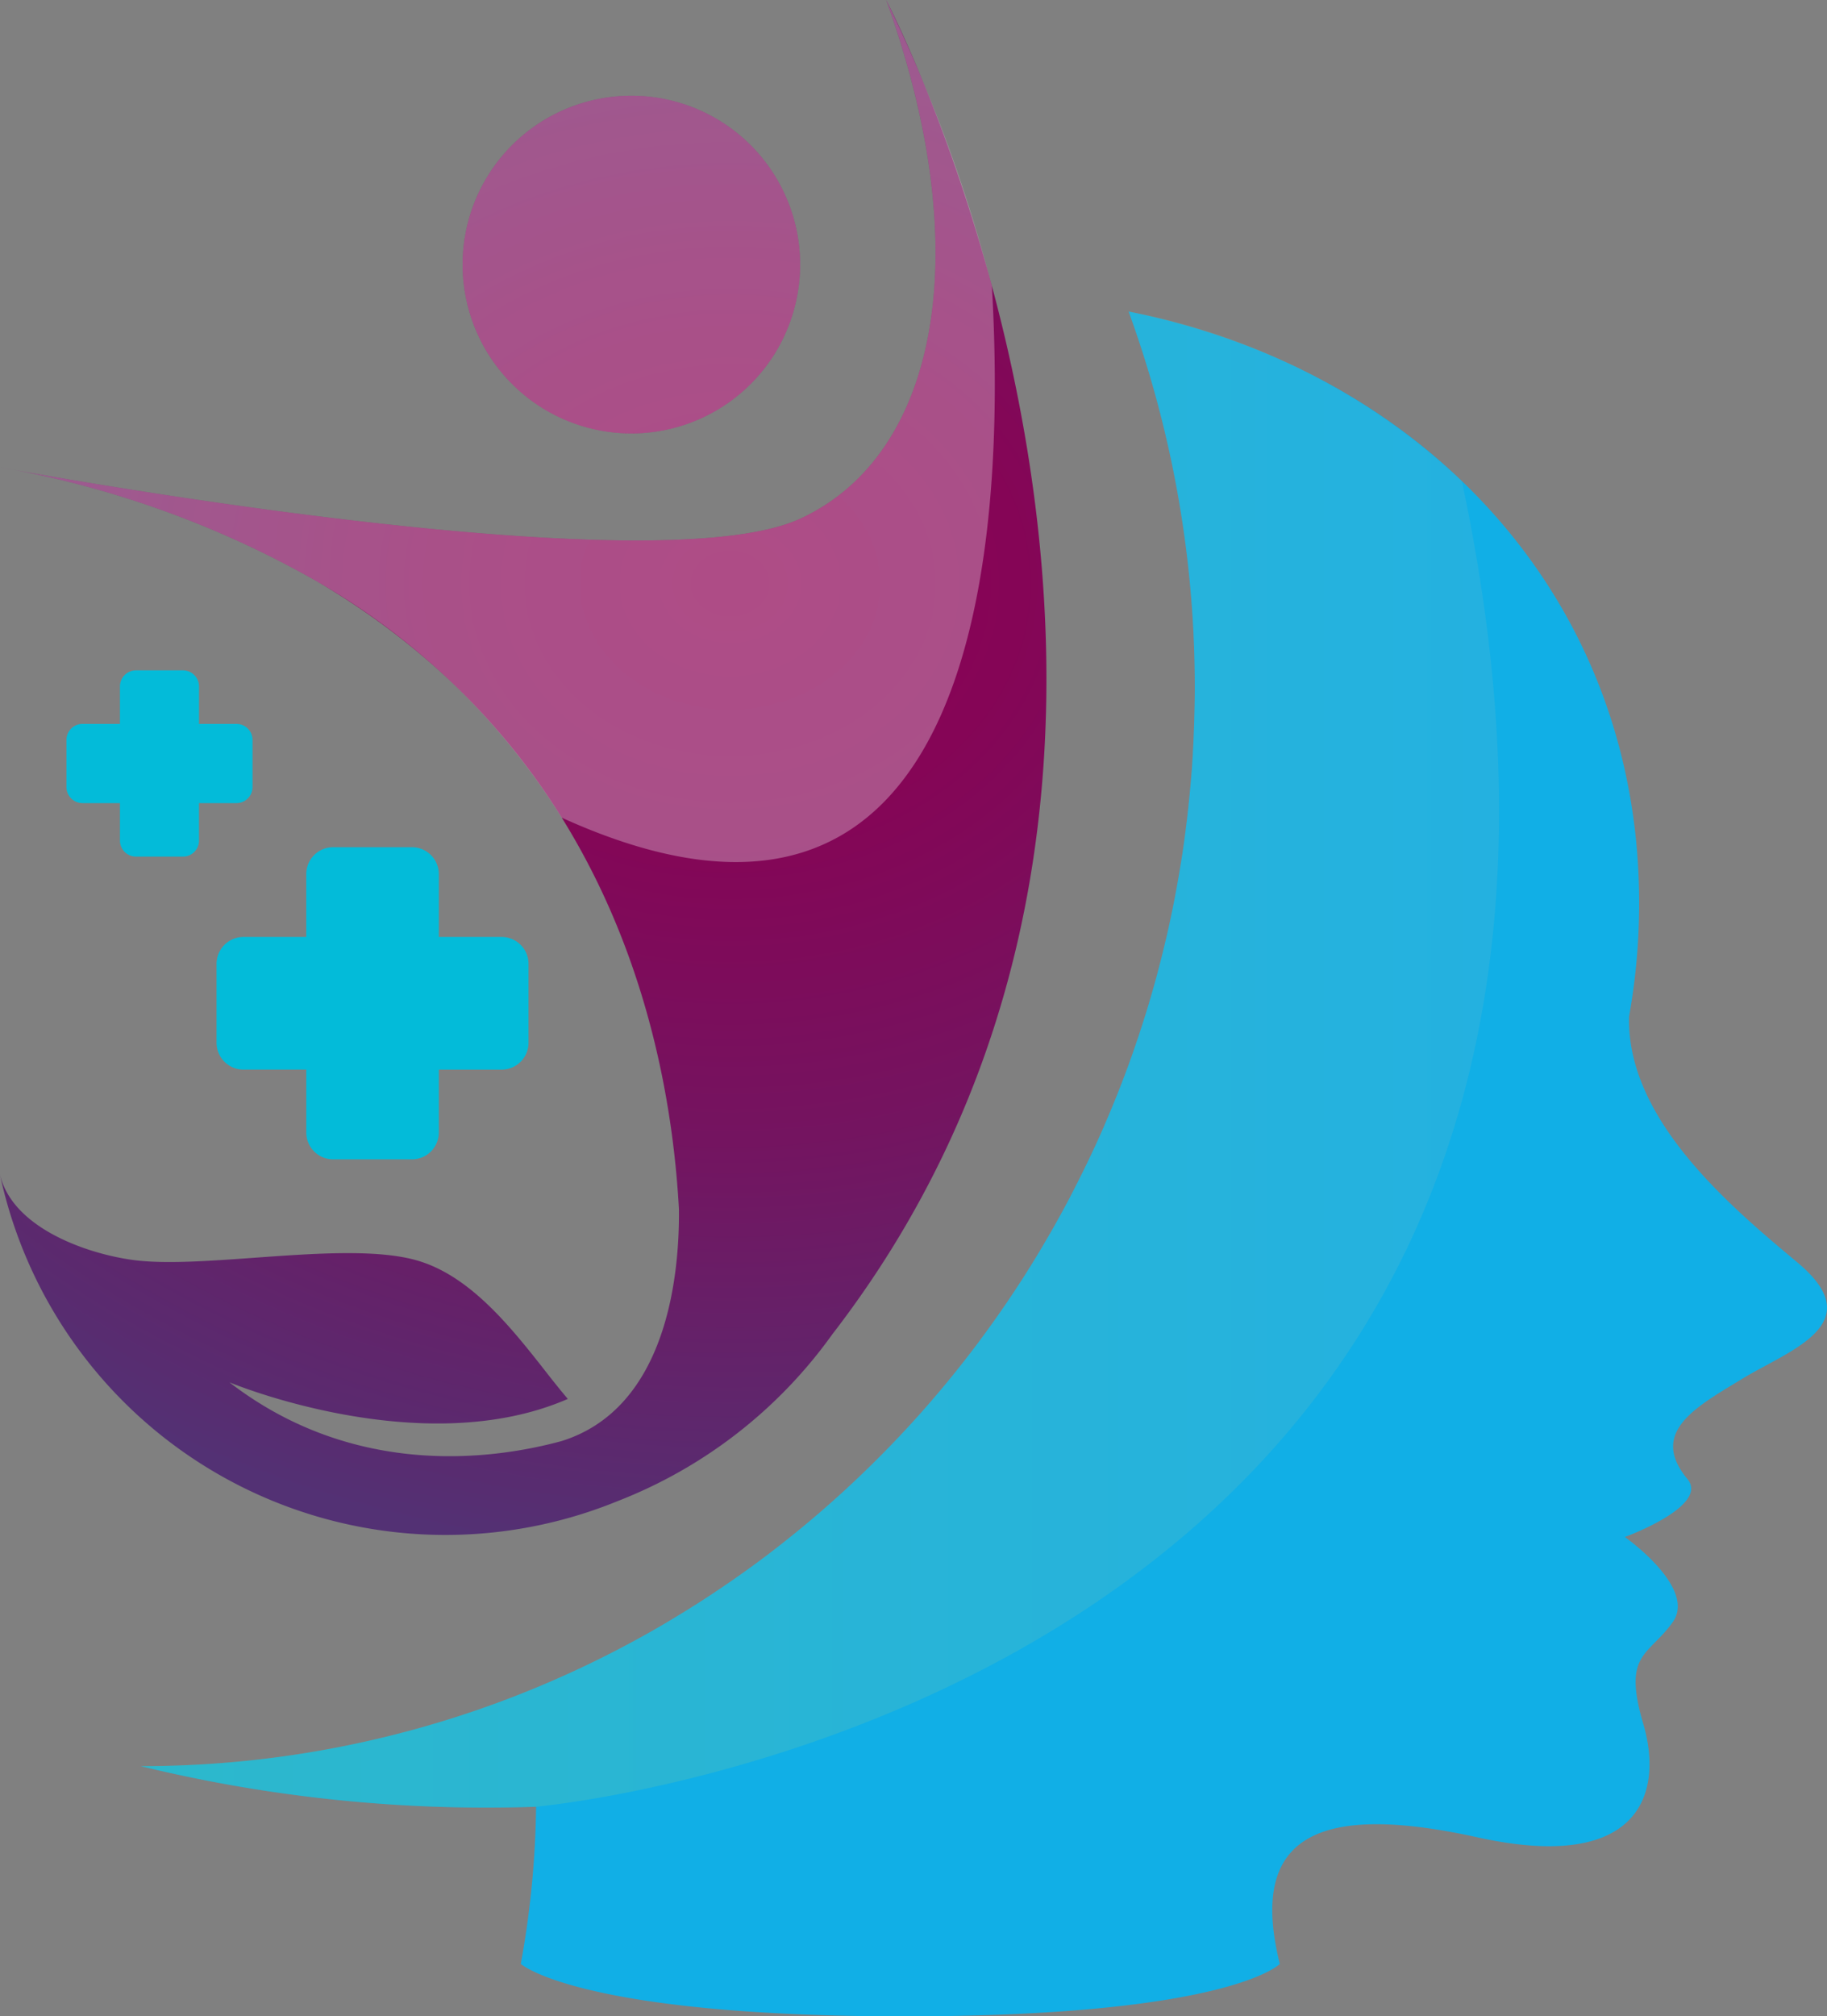 <svg id="logo-homecheck-mini" xmlns="http://www.w3.org/2000/svg" xmlns:xlink="http://www.w3.org/1999/xlink" width="143.342" height="158.1" viewBox="0 0 143.342 158.1">
  <rect x="0" y="0" width="143.342" height="158.1" fill="#808080" stroke="none"/>
  <defs>
    <linearGradient id="linear-gradient" y1="0.5" x2="1" y2="0.5" gradientUnits="objectBoundingBox">
      <stop offset="0" stop-color="#99dc65"/>
      <stop offset="1" stop-color="#67b4d9"/>
    </linearGradient>
    <radialGradient id="radial-gradient" cx="0.55" cy="0.381" r="0.632" gradientTransform="translate(-0.233) scale(1.466 1)" gradientUnits="objectBoundingBox">
      <stop offset="0.01" stop-color="#8c0053"/>
      <stop offset="0.248" stop-color="#850556"/>
      <stop offset="0.57" stop-color="#741460"/>
      <stop offset="0.938" stop-color="#582c70"/>
      <stop offset="1" stop-color="#533174"/>
    </radialGradient>
  </defs>
  <g id="Group_1085" data-name="Group 1085" transform="translate(11.045 24.426)">
    <path id="Path_2424" data-name="Path 2424" d="M285.258,200.958c-5.2-4.343-13.415-11.191-13.218-19.283a50.358,50.358,0,0,0,.793-8.9c0-24.1-17.094-41.8-40.054-46.386a86,86,0,0,1,5.191,29.526c0,.991-.024,1.976-.057,2.959-.007.237-.016.472-.026.708-.04.973-.093,1.944-.164,2.908-.006.069-.013.136-.019.2-.07.911-.159,1.817-.257,2.72-.026.227-.049.453-.077.68-.111.948-.234,1.894-.376,2.831-.018.116-.038.231-.056.348q-.2,1.278-.436,2.543c-.04.212-.078.426-.12.638q-.27,1.386-.581,2.759c-.031.14-.067.278-.1.418q-.287,1.226-.607,2.435c-.051.191-.1.384-.152.573q-.37,1.353-.779,2.688c-.047.154-.1.308-.147.462-.247.79-.508,1.578-.779,2.357-.056.164-.112.33-.17.493q-.464,1.316-.972,2.613c-.061.159-.126.317-.187.474q-.464,1.164-.959,2.311c-.056.131-.111.264-.169.395q-.56,1.28-1.163,2.535c-.075.156-.152.312-.227.469q-.563,1.156-1.155,2.291c-.047.092-.093.184-.14.274q-.658,1.241-1.353,2.458c-.085.148-.171.3-.257.443-.448.774-.906,1.543-1.377,2.3-.026.041-.051.084-.077.126q-.751,1.2-1.54,2.373c-.092.136-.184.273-.278.41q-1.594,2.344-3.335,4.569c-.1.122-.192.244-.288.365q-1.764,2.228-3.671,4.33c-.095.106-.191.211-.287.314q-1.931,2.106-4,4.074l-.277.263q-2.093,1.978-4.319,3.806c-.084.068-.167.138-.252.207q-1.127.916-2.282,1.8c-.02.015-.038.027-.058.044q-1.133.856-2.3,1.676c-.072.049-.145.1-.216.152q-1.2.836-2.419,1.631c-.04.027-.079.051-.119.076q-1.194.772-2.415,1.5c-.052.033-.1.065-.159.1q-1.26.751-2.549,1.458c-.058.031-.116.06-.172.091-.843.46-1.693.906-2.551,1.331-.029.016-.058.031-.086.045q-1.321.658-2.669,1.27c-.074.033-.147.065-.221.1-.893.4-1.791.789-2.7,1.158h0a80.892,80.892,0,0,1-30.6,5.98,114.764,114.764,0,0,0,31.021,3.184,72.97,72.97,0,0,1-1.2,12.323s4.556,4.111,30.094,4.111,29.457-4.111,29.457-4.111c-2.551-10.235,3.243-12.631,15.523-9.923,12.608,2.782,14.63-3.337,12.993-8.9s.386-5.285,2.31-7.975-3.754-6.677-3.754-6.677,6.66-2.429,4.91-4.544c-3.05-3.678.673-5.655,4.331-7.881S291.032,205.779,285.258,200.958Z" transform="translate(-155.274 -126.386)" fill="#11afe6"/>
    <path id="Path_2425" data-name="Path 2425" d="M258.923,139.684a52.364,52.364,0,0,0-26.144-13.3,86,86,0,0,1,5.191,29.526c0,.991-.024,1.976-.057,2.959-.007.237-.016.472-.026.708-.04.973-.093,1.944-.164,2.908-.006.069-.013.136-.019.2-.07.911-.159,1.817-.257,2.72-.026.227-.049.453-.077.68-.111.948-.234,1.894-.376,2.831-.018.116-.038.231-.056.348q-.2,1.278-.436,2.543c-.04.212-.078.426-.12.638q-.27,1.386-.581,2.759c-.031.14-.067.278-.1.418q-.287,1.226-.607,2.435c-.051.191-.1.384-.152.573q-.37,1.353-.779,2.688c-.047.154-.1.308-.147.462-.247.79-.508,1.578-.779,2.357-.056.164-.112.33-.17.493q-.464,1.316-.972,2.613c-.061.159-.126.317-.187.474q-.464,1.164-.959,2.311c-.056.131-.111.264-.169.395q-.56,1.28-1.163,2.535c-.075.156-.152.312-.227.469q-.563,1.156-1.155,2.291c-.047.092-.093.184-.14.274q-.658,1.241-1.353,2.458c-.085.148-.171.3-.257.443-.448.774-.906,1.543-1.377,2.3-.026.041-.051.084-.077.126q-.751,1.2-1.54,2.373c-.092.136-.184.273-.278.41q-1.594,2.344-3.335,4.569c-.1.122-.192.244-.288.365q-1.764,2.228-3.671,4.33c-.095.106-.191.211-.287.314q-1.931,2.106-4,4.074l-.277.263q-2.093,1.978-4.319,3.806c-.084.068-.167.138-.252.207q-1.127.916-2.282,1.8c-.02.015-.038.027-.058.044q-1.133.856-2.3,1.676c-.072.049-.145.1-.216.152q-1.2.836-2.419,1.631c-.04.027-.079.051-.119.076q-1.194.772-2.415,1.5c-.052.033-.1.065-.159.1q-1.26.751-2.549,1.458c-.058.031-.116.06-.172.091-.843.46-1.693.906-2.551,1.331-.029.016-.058.031-.086.045q-1.321.658-2.669,1.27c-.074.033-.147.065-.221.1-.893.4-1.791.789-2.7,1.158a80.892,80.892,0,0,1-30.6,5.98,114.764,114.764,0,0,0,31.021,3.184S279.293,235.514,258.923,139.684Z" transform="translate(-155.274 -126.386)" opacity="0.2" fill="url(#linear-gradient)" style="mix-blend-mode: overlay;isolation: isolate"/>
  </g>
  <g id="Group_1087" data-name="Group 1087" transform="translate(0 0)">
    <path id="Path_2426" data-name="Path 2426" d="M200.471,106.07a13.24,13.24,0,1,1-15.818-10.02A13.24,13.24,0,0,1,200.471,106.07Zm7.073-17.848c7.188,19.85,4.043,35.7-6.742,40.671-11.911,5.493-62.692-4.011-62.692-4.011a77.016,77.016,0,0,1,24.945,9.027c-.04.011-.081.017-.124.029.048-.007.1-.012.144-.018,22.507,13.3,27.46,35.475,28.21,49.128.047,5.139-.922,15.57-9.194,18.166-5.18,1.414-16.173,3.033-26.072-4.6,0,0,15.075,6.293,26.547,1.3-.724-.854-1.417-1.738-2.1-2.614-2.573-3.26-5.72-7.12-9.79-8.26-5.587-1.57-16.635.758-22.27-.027-3.708-.515-9.406-2.549-10.387-6.67a35.739,35.739,0,0,0,48.449,25.586,37.336,37.336,0,0,0,16.844-13.076C238.47,147.346,207.544,88.222,207.544,88.222Z" transform="translate(-138.016 -88.222)" fill="url(#radial-gradient)"/>
    <g id="Group_1086" data-name="Group 1086" transform="translate(0.094 0)" opacity="0.3" style="mix-blend-mode: overlay;isolation: isolate">
      <path id="Path_2427" data-name="Path 2427" d="M200.855,128.893c-11.911,5.493-62.692-4.011-62.692-4.011a77.016,77.016,0,0,1,24.945,9.027c-.04.011-.081.017-.124.029.048-.007.1-.011.144-.018a54.874,54.874,0,0,1,19,18.412c32.991,14.993,34.9-22.03,33.761-41.679A120.971,120.971,0,0,0,207.6,88.222C214.785,108.072,211.64,123.919,200.855,128.893Z" transform="translate(-138.163 -88.222)" fill="#fff"/>
      <path id="Path_2428" data-name="Path 2428" d="M210.866,126.109a13.241,13.241,0,1,0-15.819-10.02A13.24,13.24,0,0,0,210.866,126.109Z" transform="translate(-158.524 -92.442)" fill="#fff"/>
    </g>
  </g>
  <g id="Group_1088" data-name="Group 1088" transform="translate(5.211 52.564)">
    <path id="Path_2429" data-name="Path 2429" d="M186.923,199.056H182v-4.928a2.111,2.111,0,0,0-2.111-2.111h-6.178a2.112,2.112,0,0,0-2.112,2.111v4.928h-4.928a2.112,2.112,0,0,0-2.11,2.111v6.179a2.111,2.111,0,0,0,2.11,2.111H171.6v4.926a2.112,2.112,0,0,0,2.112,2.111h6.178A2.111,2.111,0,0,0,182,214.384v-4.926h4.926a2.112,2.112,0,0,0,2.113-2.111v-6.179A2.113,2.113,0,0,0,186.923,199.056Z" transform="translate(-152.782 -178.151)" fill="#03bbd9"/>
    <path id="Path_2430" data-name="Path 2430" d="M159.5,174.55h-2.939v-2.941a1.259,1.259,0,0,0-1.259-1.258h-3.684a1.26,1.26,0,0,0-1.26,1.258v2.941h-2.939a1.258,1.258,0,0,0-1.258,1.258V179.5a1.259,1.259,0,0,0,1.258,1.26h2.939v2.936a1.259,1.259,0,0,0,1.26,1.26H155.3a1.258,1.258,0,0,0,1.259-1.26v-2.936H159.5a1.26,1.26,0,0,0,1.26-1.26v-3.687A1.258,1.258,0,0,0,159.5,174.55Z" transform="translate(-146.158 -170.351)" fill="#03bbd9"/>
  </g>
</svg>
